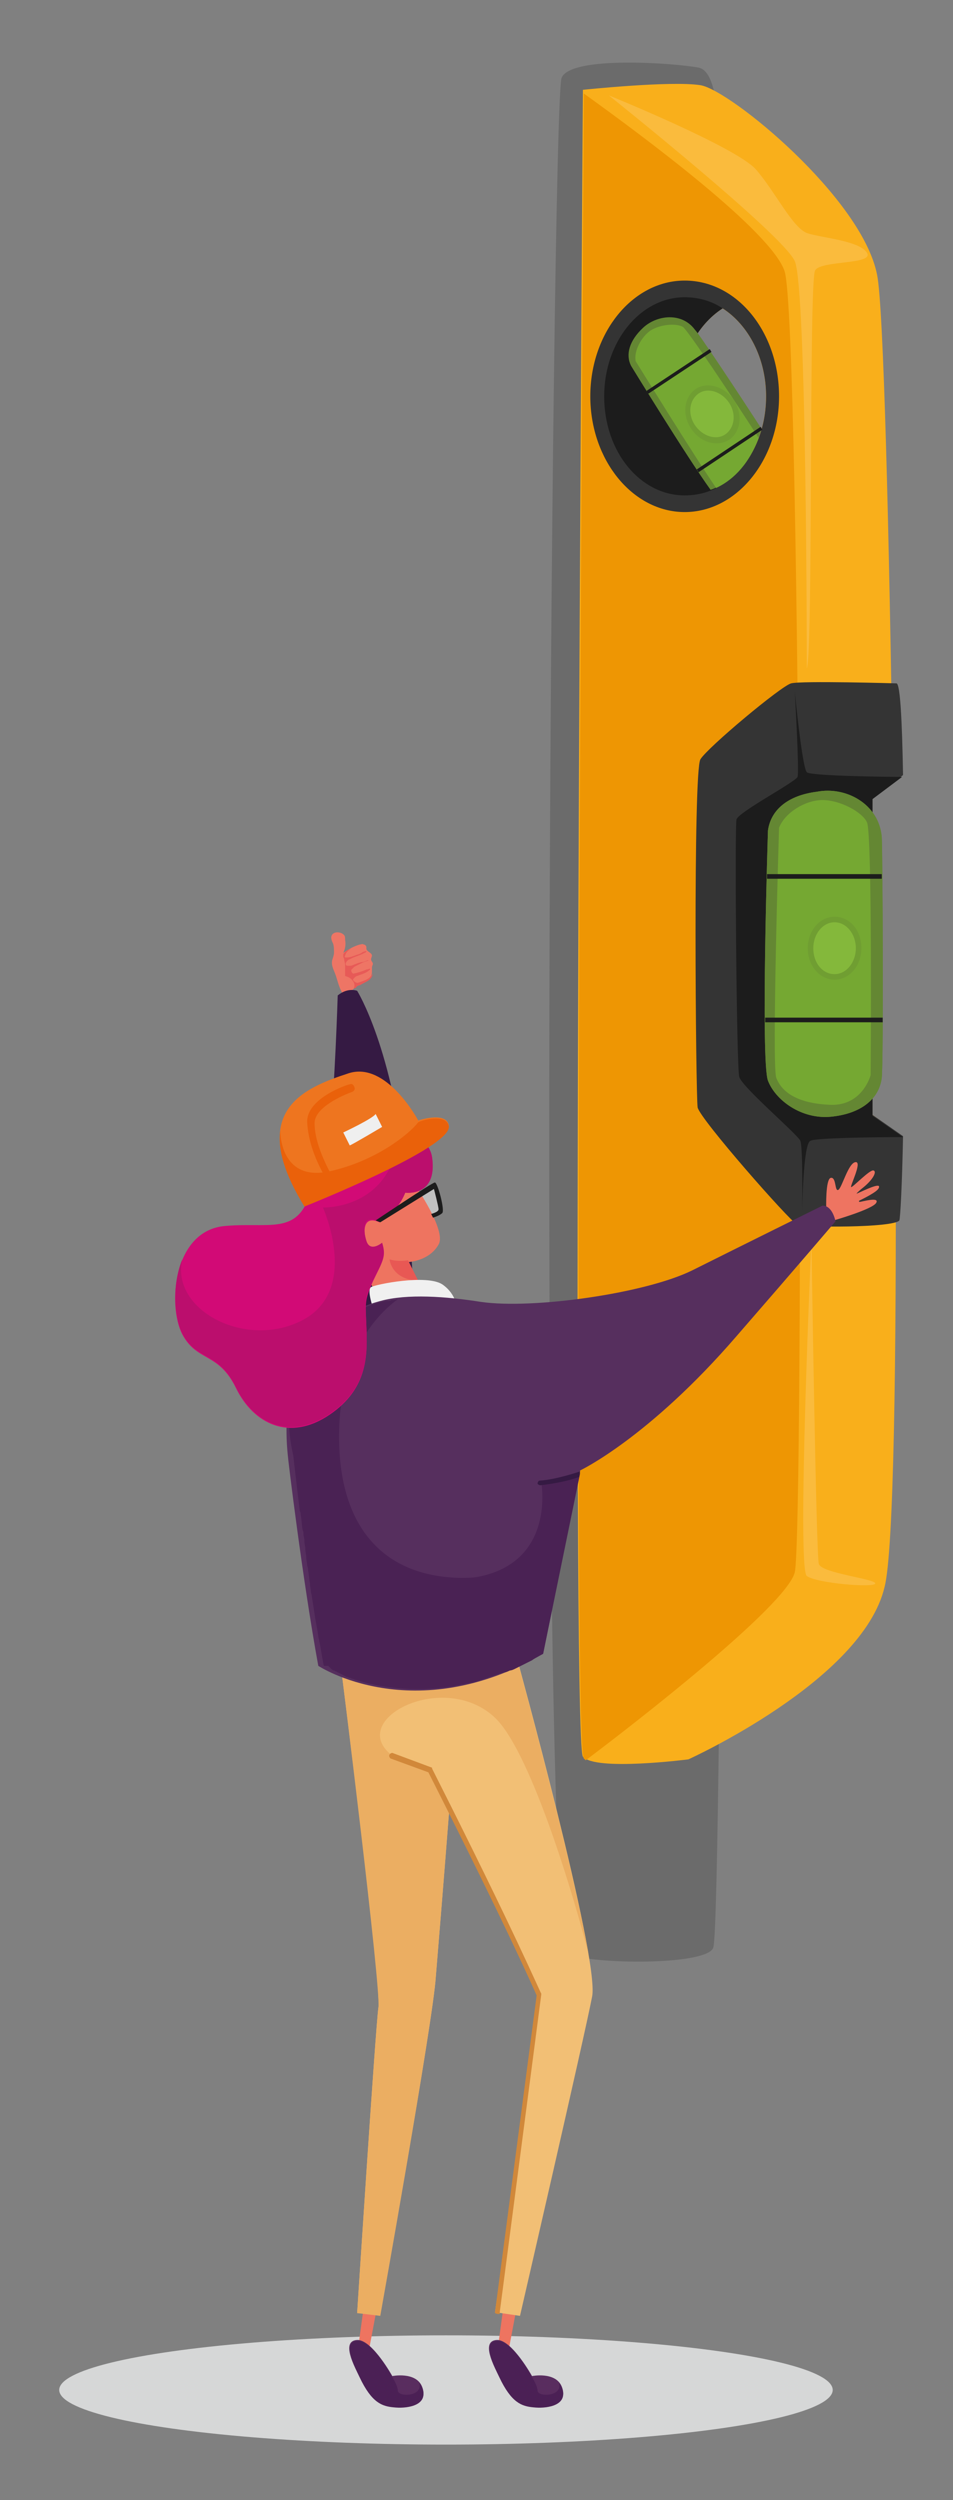 <?xml version="1.0" encoding="utf-8"?>
<!-- Generator: Adobe Illustrator 26.5.0, SVG Export Plug-In . SVG Version: 6.00 Build 0)  -->
<svg version="1.1" id="Warstwa_1" xmlns="http://www.w3.org/2000/svg" xmlns:xlink="http://www.w3.org/1999/xlink" x="0px" y="0px"
	 viewBox="0 0 103 270" style="enable-background:new 0 0 103 270;" xml:space="preserve">
<rect x="0" y="0" width="103" height="270" fill="#808080" stroke="none"/>
<style type="text/css">
	.st0{opacity:0.2;fill:#1C1C1C;enable-background:new    ;}
	.st1{fill:#F9AF1B;}
	.st2{fill:#EE9603;}
	.st3{fill:#343434;}
	.st4{fill:#1C1C1C;}
	.st5{fill:#648733;}
	.st6{fill:#75A832;}
	.st7{opacity:0.3;fill:#648733;enable-background:new    ;}
	.st8{fill:#84B83B;}
	.st9{opacity:0.15;fill:#FFFFFF;enable-background:new    ;}
	.st10{fill:#EE7461;}
	.st11{opacity:0.5;fill:#FFFFFF;enable-background:new    ;}
	.st12{fill:#D6D7D7;}
	.st13{fill:#EE7565;}
	.st14{fill:#EE7460;}
	.st15{fill:#592D5F;}
	.st16{fill:#4B2055;}
	.st17{fill:#F2BF75;}
	.st18{fill:#4795D1;}
	.st19{fill:#EBAE62;}
	.st20{fill:#D1883A;}
	.st21{fill:#351A43;}
	.st22{fill:#E85854;}
	.st23{fill:#F0F0F0;}
	.st24{fill:#562F5E;}
	.st25{fill:#4A2254;}
	.st26{fill:#D20A76;}
	.st27{fill:#BB0E6D;}
	.st28{fill:#EE751F;}
	.st29{fill:#EA610A;}
	.st30{fill:#EFEFEF;}
	.st31{fill:#E75A57;}
</style>
<g>
	<g>
		<path class="st0" d="M77.6,16.8c0,0,0.5-9-2.1-9.5C72.8,6.8,61.7,6,60.7,8.4c-1.1,2.4-2.7,201.7,0.8,202.7
			c3.4,1.1,15.1,1.1,15.6-0.8c1-3.5,1.3-150.5,1.3-150.5l-10.7-15L77.6,16.8z"/>
		<path class="st1" d="M96.8,122.2l-2.5-1.8V86.2l2.2-1.7c-0.4-27.3-1-51.3-1.7-54.8C93.2,21.4,78.9,9.7,75.7,9.2
			C72.5,8.7,63,9.7,63,9.7s-1.3,178.4,0,180c1.3,1.6,11.4,0.3,11.4,0.3s18.8-8.5,21.2-18.6C96.6,167.6,96.9,146.8,96.8,122.2z
			 M78.1,52.3c-2.8-1.8-4.7-5.4-4.7-9.5s1.9-7.7,4.7-9.5c2.8,1.8,4.7,5.4,4.7,9.5C82.8,47,80.9,50.5,78.1,52.3z"/>
		<path class="st2" d="M84.8,29.3C83.4,25,69.5,14.7,63.1,10.1c0,5.3-1.3,178.3,0,179.8c0.1,0.1,0.1,0.1,0.2,0.2
			c5.2-3.9,21.7-16.7,22.6-20.3C86.9,165.4,86.6,34.8,84.8,29.3z M78.1,52.3c-2.8-1.8-4.7-5.4-4.7-9.5s1.9-7.7,4.7-9.5
			c2.8,1.8,4.7,5.4,4.7,9.5C82.8,47,80.9,50.5,78.1,52.3z"/>
		<path class="st3" d="M74,30.3c-5.6,0-10.2,5.6-10.2,12.5S68.4,55.3,74,55.3c5.6,0,10.2-5.6,10.2-12.5S79.7,30.3,74,30.3z
			 M78.1,52.3c-2.8-1.8-4.7-5.4-4.7-9.5s1.9-7.7,4.7-9.5c2.8,1.8,4.7,5.4,4.7,9.5C82.8,47,80.9,50.5,78.1,52.3z"/>
		<g>
			<path class="st4" d="M74,53.5c1.5,0,2.9-0.4,4.1-1.2c-2.8-1.8-4.7-5.4-4.7-9.5s1.9-7.7,4.7-9.5c-1.2-0.8-2.6-1.2-4.1-1.2
				c-4.8,0-8.7,4.8-8.7,10.7C65.3,48.8,69.2,53.5,74,53.5z"/>
		</g>
		<path class="st5" d="M82.3,46.3c-2.6-4-6.7-10.2-7.2-10.7c-1.4-1.9-4.1-1.6-5.6-0.2c-1.5,1.4-1.9,2.9-1.3,4.1c0,0,6,9.8,8.6,13.4
			C78.1,52.5,81.1,50.5,82.3,46.3z"/>
		<g>
			<path class="st6" d="M82,47.3c-2.7-4.2-7.7-11.7-8.2-12c-0.7-0.4-2.4-0.3-3.5,0.4c-1,0.7-1.8,2.2-1.6,3.3c0,0,6.3,10.2,8.7,13.7
				C78.9,52,80.8,50.5,82,47.3z"/>
			<path class="st7" d="M79.3,43.2c1,1.5,0.8,3.4-0.5,4.3c-1.3,0.8-3.1,0.3-4.1-1.2s-0.8-3.4,0.5-4.3C76.4,41.2,78.3,41.7,79.3,43.2
				z"/>
			<path class="st8" d="M78.8,43.5c0.8,1.2,0.6,2.7-0.4,3.4s-2.5,0.2-3.3-1s-0.6-2.7,0.4-3.4C76.5,41.8,78,42.3,78.8,43.5z"/>
			<path class="st4" d="M70.1,42.5l6.8-4.5c-0.1-0.1-0.1-0.2-0.2-0.3l-6.8,4.5C69.9,42.3,70,42.5,70.1,42.5z"/>
			<path class="st4" d="M75.5,51l6.9-4.6c-0.1-0.1-0.1-0.2-0.2-0.3l-6.9,4.6C75.4,50.8,75.5,51,75.5,51z"/>
		</g>
		<g>
			<path class="st3" d="M94.3,120.4V86.2l3.3-2.5c-0.1-5.8-0.3-9.8-0.7-9.9c0,0-10.3-0.3-11.4,0s-9,6.9-9.8,8.2
				c-0.8,1.3-0.5,36.3-0.3,37.6c0.3,1.3,9.9,12.2,10.7,12.6c0.7,0.4,10.5,0.4,11.1-0.4c0.1-0.2,0.3-3.8,0.4-9.1L94.3,120.4z"/>
			<g>
				<path class="st4" d="M86.5,131L86.5,131L86.5,131z"/>
				<path class="st4" d="M97.6,122.8l-3.3-2.3V86.3l3.2-2.4c-1.6,0-9.9-0.1-10.3-0.5c-0.5-0.5-1.3-8.7-1.3-8.7s0.5,8.6,0.3,9.2
					c-0.3,0.6-6.4,3.8-6.6,4.6s0,26.8,0.3,27.8c0.3,1.1,6.3,6.2,6.6,6.9c0.3,0.7,0.2,7.5,0.2,8c0-0.5,0.1-7.8,0.9-8
					C88,122.9,94.1,122.8,97.6,122.8L97.6,122.8z"/>
			</g>
			<g>
				<path class="st5" d="M83,89.7c0,0-0.8,24.9,0,27s3.6,4.2,6.8,3.9c3.1-0.3,5.2-1.8,5.5-4.2c0.2-1.9,0.1-24.4,0-26
					c-0.3-3.6-3.9-5.5-7-4.9C85.1,85.9,83.3,87.5,83,89.7z"/>
				<path class="st5" d="M83,89.7c0,0-0.8,24.9,0,27s3.6,4.2,6.8,3.9c3.1-0.3,5.2-1.8,5.5-4.2c0.2-1.9,0.1-24.4,0-26
					c-0.3-3.6-3.9-5.5-7-4.9C85.1,85.9,83.3,87.5,83,89.7z"/>
				<path class="st6" d="M84.2,89.4c0,0-0.8,25.7-0.3,27s1.9,2.7,5.6,2.9c3.7,0.3,4.6-3.2,4.6-3.2s0.2-26.2-0.4-27.3
					c-0.5-1.1-2.9-2.4-4.8-2.4S84.8,87.8,84.2,89.4z"/>
				<path class="st7" d="M93.1,102.4c0,1.9-1.3,3.4-2.9,3.4s-2.9-1.5-2.9-3.4s1.3-3.4,2.9-3.4S93.1,100.4,93.1,102.4z"/>
				<path class="st8" d="M92.5,102.4c0,1.5-1,2.8-2.3,2.8s-2.3-1.2-2.3-2.8c0-1.5,1-2.8,2.3-2.8S92.5,100.9,92.5,102.4z"/>
				<path class="st4" d="M82.9,94.9h12.4c0-0.2,0-0.4,0-0.5H82.9C82.9,94.5,82.9,94.8,82.9,94.9z"/>
				<path class="st4" d="M82.7,110.4h12.7c0-0.2,0-0.4,0-0.5H82.7C82.7,110,82.7,110.3,82.7,110.4z"/>
			</g>
		</g>
		<path class="st9" d="M87.2,72.2c0,0,0-41.1-1.3-44S65.8,10.3,65.8,10.3s13.8,5.6,15.9,8c2.1,2.4,4,6.4,5.6,6.9s5.6,0.8,6.4,2.1
			s-5,0.8-5.6,1.9C87.4,30.3,87.9,70.5,87.2,72.2z"/>
		<path class="st9" d="M87.7,133.9c0,0-1.6,35.5-0.5,36.3s7.4,1.3,7.4,0.8s-5.8-1.1-6.1-2.1C88.2,167.9,87.7,133.9,87.7,133.9z"/>
	</g>
	<g>
		<path class="st10" d="M89.3,130.5c0,0-0.1-3.2,0.5-3.3c0.6-0.1,0.4,1.5,0.8,1.3s1.1-3,1.9-3c0.7,0-0.7,2.7-0.5,2.7s2-1.9,2.4-1.8
			s0,1-1.3,2c0,0-0.6,0.5-0.5,0.5s2.2-1.1,2.4-0.8c0.1,0.3-0.4,0.7-2,1.5c0,0-0.3,0.1-0.1,0.2c0.2,0,2.2-0.6,1.8,0.1
			c-0.4,0.7-4.6,1.9-4.6,1.9L89.3,130.5z"/>
		<path class="st11" d="M46.9,127.9l-2.1,1.3l0.3,2.5c0,0,2-0.7,2.6-0.9C47.5,129.9,47.2,128.9,46.9,127.9z"/>
		<g>
			<ellipse class="st12" cx="48.2" cy="258.1" rx="41.8" ry="5.9"/>
		</g>
		<g>
			<g>
				<g>
					<path class="st13" d="M37.1,107.5c-0.1-0.3-0.3-0.6-0.4-0.9c-0.2-0.5-0.3-1-0.5-1.5s-0.4-0.9-0.3-1.4c0.1-0.3,0.2-0.6,0.2-0.8
						c0-0.3,0-0.7-0.1-1c-0.1-0.2-0.2-0.4-0.2-0.7c0.1-0.7,1.1-0.6,1.4-0.2c0.1,0.1,0.1,0.3,0.1,0.5c0.1,0.5,0,1-0.2,1.4
						c0.6-0.4,1.1-0.7,1.8-0.9c0.1,0,0.3-0.1,0.4,0c0.1,0,0.3,0.1,0.3,0.3c0,0.1,0,0.1,0,0.2c0.1,0.3,0.6,0.4,0.6,0.7
						c0,0.1-0.1,0.3-0.1,0.4c0,0.2,0.2,0.3,0.2,0.5c0,0.1-0.1,0.2-0.1,0.4c0,0.2,0,0.3,0,0.5c0,0.3-0.2,0.7-0.5,0.9
						c-0.3,0.2-0.6,0.4-0.9,0.5c-0.3,0.1-0.5,0.3-0.7,0.5c-0.1,0.1-0.1,0.2-0.1,0.3l0.1,0.1c0,0.1,0,0.2,0.1,0.3c0,0.2,0.5,2,0.5,2
						c-0.3,0.1-0.6,0.2-0.9,0.4c-0.1-0.3-0.2-0.6-0.3-1C37.5,108.4,37.3,107.9,37.1,107.5z"/>
				</g>
			</g>
		</g>
		<g>
			<g>
				<polygon class="st14" points="55.9,248.9 54.9,254.2 53.8,253.6 54.5,248.5 				"/>
			</g>
			<g>
				<path class="st15" d="M57.5,256.6c0,0,2.5-0.5,3.2,1.1c0.8,1.9-1.4,2.3-2.8,2.2c-1.3-0.1-2.4-0.3-3.7-2.8
					c-1.4-2.5-2-4.4-0.4-4.4C55.4,252.8,57.5,256.6,57.5,256.6z"/>
			</g>
			<g>
				<path class="st16" d="M53.8,252.8c1.6,0,3.7,3.9,3.7,3.9l0,0c0.3,0.5,0.6,1.1,0.6,1.5c0.1,0.7,2.8,0.6,2.3-0.9
					c0.1,0.1,0.2,0.3,0.3,0.5c0.8,1.9-1.4,2.3-2.8,2.2c-1.3-0.1-2.4-0.3-3.7-2.8C52.9,254.6,52.3,252.8,53.8,252.8z"/>
			</g>
		</g>
		<g>
			<g>
				<polygon class="st14" points="40.8,248.9 39.8,254.2 38.7,253.6 39.4,248.5 				"/>
			</g>
			<g>
				<path class="st15" d="M42.4,256.6c0,0,2.5-0.5,3.2,1.1c0.8,1.9-1.4,2.3-2.8,2.2c-1.3-0.1-2.4-0.3-3.7-2.8
					c-1.4-2.5-2-4.4-0.4-4.4C40.3,252.8,42.4,256.6,42.4,256.6z"/>
			</g>
			<g>
				<path class="st16" d="M38.7,252.8c1.6,0,3.7,3.9,3.7,3.9l0,0c0.3,0.5,0.6,1.1,0.6,1.5c0.1,0.7,2.8,0.6,2.3-0.9
					c0.1,0.1,0.2,0.3,0.3,0.5c0.8,1.9-1.4,2.3-2.8,2.2c-1.3-0.1-2.4-0.3-3.7-2.8C37.8,254.6,37.2,252.8,38.7,252.8z"/>
			</g>
		</g>
		<g>
			<g>
				<path class="st17" d="M36.9,180.4l18.9-1.6c0,0,9,32.6,8.2,36.8c-0.8,4.2-7.8,34.5-7.8,34.5l-2.7-0.4c0,0,5-33.5,4.5-35.3
					c-0.3-1-5.1-10.8-9.4-19.6c-0.6,7.8-1.3,16.3-1.5,18.7c-0.3,4.8-6,36.3-6,36.3h-2.5c0,0,2-31,2.3-33
					C41.3,214.9,36.9,180.4,36.9,180.4z"/>
			</g>
			<g>
				<g>
					<path class="st18" d="M47.3,192.1L47.3,192.1L47.3,192.1L47.3,192.1z"/>
				</g>
			</g>
			<g>
				<path class="st19" d="M55.8,178.9c0,0,6,21.8,7.8,32.1c-1.4-5.6-6.1-21.5-10-25.4c-5.5-5.4-16.3,0.1-11.2,4
					c0.3,0.2,4.1,1.4,4.1,1.4l2.1,3.9c-0.6,7.7-1.3,16.2-1.5,18.6c-0.3,4.8-6,36.6-6,36.6l-2.5-0.3c0,0,2-31,2.3-33s-4-36.4-4-36.4
					L55.8,178.9z"/>
			</g>
			<g>
				<g>
					<path class="st20" d="M42.1,189.5c0-0.1,0.2-0.2,0.3-0.2l4.3,1.6v0.1c9,17.8,11.7,24.2,11.8,24.3v0.1L54,249.8v0.1
						c-0.2,0-0.3,0-0.5-0.1v-0.1l4.5-34.2c-0.3-0.7-3.2-7.3-11.7-24.1l-4.1-1.5C42.1,189.8,42,189.6,42.1,189.5z"/>
				</g>
			</g>
		</g>
		<g>
			<g>
				<path class="st21" d="M44.9,147.6c-1,0.1-16.8-2.4-14.9-5.3c3.3-4.7,5.6-19.4,5.6-19.4c0.6-5.4,0.9-15.4,0.9-15.4
					c1.1-0.9,2.1-0.5,2.1-0.5s3.9,6.2,5.3,20.3C44.1,129.9,45.2,145.4,44.9,147.6z"/>
			</g>
		</g>
		<g>
			<path class="st14" d="M36.6,132.4l5.8,10.4l4-1.9l-2.3-4.6c0,0,2.3-0.1,3.3-1.9c0.9-1.5-2.6-6.5-2.6-6.5L36.6,132.4z"/>
		</g>
		<g>
			<path class="st22" d="M42.1,136c0.9,0.3,2,0.1,2,0.1l1.1,2.2C42.3,138.2,42.1,136,42.1,136z"/>
		</g>
		<path class="st23" d="M40.4,141.5c0,0-0.8-2.2-0.3-2.5s6-1.4,7.7-0.3c1.6,1.1,1.6,2.7,1.6,2.7L40.4,141.5L40.4,141.5z"/>
		<g>
			<path class="st24" d="M31.1,157.1c0,0.3,1.6,13.5,3.3,22.8c0,0,10.3,6.8,24.3-1.3l4-19.8c0,0,7.4-3.5,16.9-14.5
				c6.7-7.7,10.7-12.4,10.7-12.4s-0.3-1.7-1.4-1.7c0,0-8.9,4.4-14.1,7c-5.1,2.5-17.2,4.2-22.8,3.4c-3.8-0.6-8-0.9-10.9-0.1
				C34.8,142.2,30.1,147.1,31.1,157.1z"/>
		</g>
		<path class="st25" d="M33.2,146c0.2-0.3,0.4-0.6,0.6-0.8c0.5-0.6,1-1.2,1.6-1.7c0.3-0.3,0.6-0.5,0.9-0.7c0.8-0.6,1.7-1,2.6-1.4
			c0.7-0.3,1.5-0.6,2.3-0.8l0,0c0.2,0,0.3-0.1,0.5-0.1c0.1,0,0.1,0,0.2,0c0.1,0,0.3,0,0.4-0.1c0.1,0,0.1,0,0.2,0
			c0.2,0,0.4-0.1,0.5-0.1c-1.9,1.4-5.8,5.1-6.3,13.1c-0.6,10.7,4.1,16.8,13,17c0.7,0,1.3,0,1.9-0.1c8.5-1.6,6.9-10.2,6.9-10.2l4.2-1
			l-4,19.5c-0.4,0.2-0.8,0.4-1.2,0.7c-0.2,0.1-0.4,0.2-0.6,0.3l0,0c-0.2,0.1-0.4,0.2-0.6,0.3l0,0c-0.2,0.1-0.4,0.2-0.6,0.3l0,0
			c-0.2,0.1-0.4,0.2-0.6,0.2l0,0c-0.2,0.1-0.4,0.2-0.6,0.2c0,0,0,0-0.1,0c-0.2,0.1-0.4,0.1-0.5,0.2c0,0,0,0-0.1,0
			c-0.2,0.1-0.4,0.1-0.5,0.2c0,0,0,0-0.1,0c-0.2,0.1-0.4,0.1-0.5,0.2c0,0,0,0-0.1,0c-0.2,0.1-0.4,0.1-0.5,0.2c0,0,0,0-0.1,0
			c-0.2,0.1-0.3,0.1-0.5,0.2l0,0c-0.2,0-0.3,0.1-0.5,0.1l0,0c-0.2,0-0.3,0.1-0.5,0.1l0,0c-0.2,0-0.3,0.1-0.5,0.1l0,0
			c-0.2,0-0.3,0.1-0.5,0.1l0,0c-0.2,0-0.3,0.1-0.5,0.1l0,0c-4.4,0.7-8.1,0.1-10.6-0.7l0,0c-0.1,0-0.2-0.1-0.3-0.1l0,0
			c-0.1,0-0.2-0.1-0.3-0.1l0,0c-0.1,0-0.2-0.1-0.3-0.1l0,0c-0.1,0-0.2-0.1-0.2-0.1l0,0c-0.1,0-0.2-0.1-0.2-0.1l0,0
			c-0.1,0-0.1-0.1-0.2-0.1l0,0c-0.1,0-0.1-0.1-0.2-0.1l0,0c-0.1,0-0.1-0.1-0.2-0.1l0,0c-0.1,0-0.1-0.1-0.2-0.1l0,0
			c-0.1,0-0.1-0.1-0.2-0.1l0,0c-0.1,0-0.1,0-0.2-0.1l0,0c0,0-0.1,0-0.1-0.1l0,0c0,0-0.1,0-0.1-0.1l0,0c0,0-0.1,0-0.1-0.1l0,0
			c0,0-0.1,0-0.1-0.1l0,0h-0.1l0,0h-0.1l0,0c0,0,0,0-0.1,0l0,0c0,0,0,0-0.1,0l0,0l0,0l0,0l0,0c0,0,0,0-0.1,0l0,0l0,0
			c-0.2-0.9-0.3-1.8-0.5-2.7c0-0.2-0.1-0.3-0.1-0.5c-0.1-0.8-0.3-1.6-0.4-2.4c-0.1-0.6-0.2-1.3-0.3-1.9c0-0.2-0.1-0.4-0.1-0.5
			c0-0.3-0.1-0.6-0.1-0.8V171c-0.1-0.5-0.1-0.9-0.2-1.4c0-0.2,0-0.3-0.1-0.5c0-0.3-0.1-0.6-0.1-0.9s-0.1-0.6-0.1-0.9
			s-0.1-0.6-0.1-0.8v-0.1c0-0.3-0.1-0.5-0.1-0.7s0-0.3-0.1-0.5c-0.1-0.6-0.1-1.1-0.2-1.6c0-0.1,0-0.3-0.1-0.4
			c-0.4-3.4-0.7-5.9-0.7-6C30.6,152.4,31.5,148.8,33.2,146z"/>
		<g>
			<path class="st26" d="M43.8,128.8c0,0,3.5,0.5,2.9-3.8c-0.6-4.3-11.8-4.1-12.6,1.4c-1.2,7.5-4.2,5.5-9.8,6s-6.2,8.6-4.6,11.7
				c1.6,3,3.9,1.9,5.8,5.8c1.9,3.9,5.8,5.8,10.1,2.9s4.1-6.7,4-9.5s-0.2-2.8,0.7-4.9c1-2.1,1.4-2.5,1-4.1c0,0-1.3,1-1.7-0.2
				s-0.3-2.9,1.4-2.1C41,131.9,42.9,131.1,43.8,128.8z"/>
		</g>
		<g>
			<path class="st27" d="M33,142.4c5.8-3.4,1.9-12,1.9-12s5.1,0.2,7.3-4.4c1.4-3-0.1-3.6-1.3-3.7c2.9-0.4,5.5,0.5,5.8,2.7
				c0.6,4.3-2.9,3.8-2.9,3.8c-1,2.4-2.8,3.1-2.8,3.1c-1.8-0.8-1.8,0.8-1.4,2.1s1.7,0.2,1.7,0.2c0.5,1.6,0,2-1,4.1s-0.8,2.1-0.7,4.9
				s0.3,6.6-4,9.5s-8.2,1-10.1-2.9c-1.9-3.9-4.2-2.8-5.8-5.8c-0.9-1.8-1.1-5.3,0-8C18.4,141.6,26.9,145.9,33,142.4z"/>
		</g>
		<g>
			<path class="st21" d="M58.4,160.4c-0.1,0-0.3-0.1-0.3-0.2s0.1-0.3,0.2-0.3c1.8-0.1,4.4-1,4.4-1l-0.1,0.6
				C61.5,159.9,60.1,160.2,58.4,160.4L58.4,160.4z"/>
		</g>
		<path class="st4" d="M40.6,131.8c0,0,6.1-4.1,6.4-4.1c0.3,0,1.1,3,0.8,3.3s-1,0.5-1,0.5l-0.2-0.4c0,0,0.8-0.2,0.8-0.5
			s-0.5-2.2-0.5-2.2l-5.8,3.6L40.6,131.8z"/>
		<g>
			<g>
				<path class="st28" d="M32.9,130.2c0,0,16.1-6.4,15.6-8.7c-0.3-1.5-3.3-0.5-3.3-0.5s-3.4-6.4-7.5-5.1
					C32.8,117.5,26.6,120,32.9,130.2z"/>
			</g>
			<g>
				<path class="st29" d="M45.2,121.2c-1,1.3-4.6,4.2-9.6,5.3c-4.6,1-5.3-2.9-5.3-4.4c-0.3,2,0.4,4.6,2.6,8.2c0,0,16.1-6.4,15.6-8.7
					C48.2,120.2,45.5,121,45.2,121.2z"/>
			</g>
			<g>
				<g>
					<path class="st29" d="M35.9,127.9c-0.2,0-0.3,0-0.4-0.2c-1.5-2.4-2.2-4.6-2.3-6.5c-0.1-2.6,4.4-4.1,4.6-4.1
						c0.2-0.1,0.4,0,0.5,0.3c0.1,0.2,0,0.4-0.2,0.5c-1.1,0.4-4.1,1.7-4.1,3.4c0,1.7,0.8,3.8,2.1,6.1c0.1,0.2,0.1,0.4-0.1,0.5
						C36,127.9,36,127.9,35.9,127.9z"/>
				</g>
			</g>
			<g>
				<path class="st30" d="M37.1,122.3c0,0,3.2-1.5,3.5-2l0.7,1.4c0,0-3.2,1.9-3.5,2L37.1,122.3z"/>
			</g>
		</g>
		<path class="st31" d="M40.1,105.4c-0.3,0.4-0.8,0.5-1.3,0.7c-0.1,0-0.2,0.1-0.3,0c-0.1,0-0.2-0.1-0.3-0.2s0-0.2,0.1-0.3
			c0.1-0.1,0.2-0.2,0.3-0.2c0.5-0.2,1-0.3,1.4-0.7c0,0,0,0,0-0.1c-0.1,0-0.2,0.1-0.4,0.1c-0.2,0.1-0.5,0.2-0.8,0.3
			c-0.1,0-0.3,0.1-0.4,0.1c-0.1,0-0.2,0.1-0.3,0s-0.2-0.3-0.1-0.4c0.1-0.1,0.2-0.2,0.3-0.3c0.2-0.1,0.4-0.2,0.6-0.3
			c0.2-0.1,0.4-0.2,0.7-0.3c0.1,0,0.2-0.1,0.3-0.1l0,0c0,0,0,0-0.1,0c-0.2,0-0.4,0.2-0.7,0.2c-0.1,0-0.3,0.1-0.4,0.1
			c-0.2,0.1-0.3,0.1-0.5,0.2s-0.3,0.1-0.5,0.1c-0.1,0-0.3,0-0.3-0.1c-0.1-0.1,0-0.3,0.1-0.4s0.2-0.2,0.3-0.2
			c0.5-0.3,1.1-0.4,1.6-0.7c0.1,0,0.2-0.1,0.2-0.2c0,0-0.5,0.1-0.5,0.2c-0.2,0.1-0.4,0.2-0.5,0.2c-0.3,0.1-0.7,0.3-1.1,0.3
			c-0.1,0-0.1,0-0.2,0c-0.1-0.1,0-0.2,0-0.2c0.1-0.4,0.4-0.6,0.7-0.8c-0.2,0.1-0.5,0.2-0.7,0.4c-0.1,0.1-0.2,0.2-0.2,0.3
			c0,0.1,0,0.2,0,0.2c0,0.1,0.1,0.2,0.1,0.3c0,0.2,0.1,0.4,0.1,0.6c0,0.4,0,0.8,0,1.2c0.3,0.1,0.6,0.2,0.8,0.5
			c0.2,0.2,0.3,0.6,0.1,0.9c0,0,0.1-0.1,0.2-0.1c0.1,0,0.1-0.1,0.1-0.1c0.1-0.1,0.2-0.2,0.4-0.2c0.3-0.2,0.6-0.3,0.9-0.5
			c0.3-0.2,0.5-0.5,0.5-0.9C40.3,105.2,40.2,105.3,40.1,105.4z"/>
	</g>
</g>
</svg>
